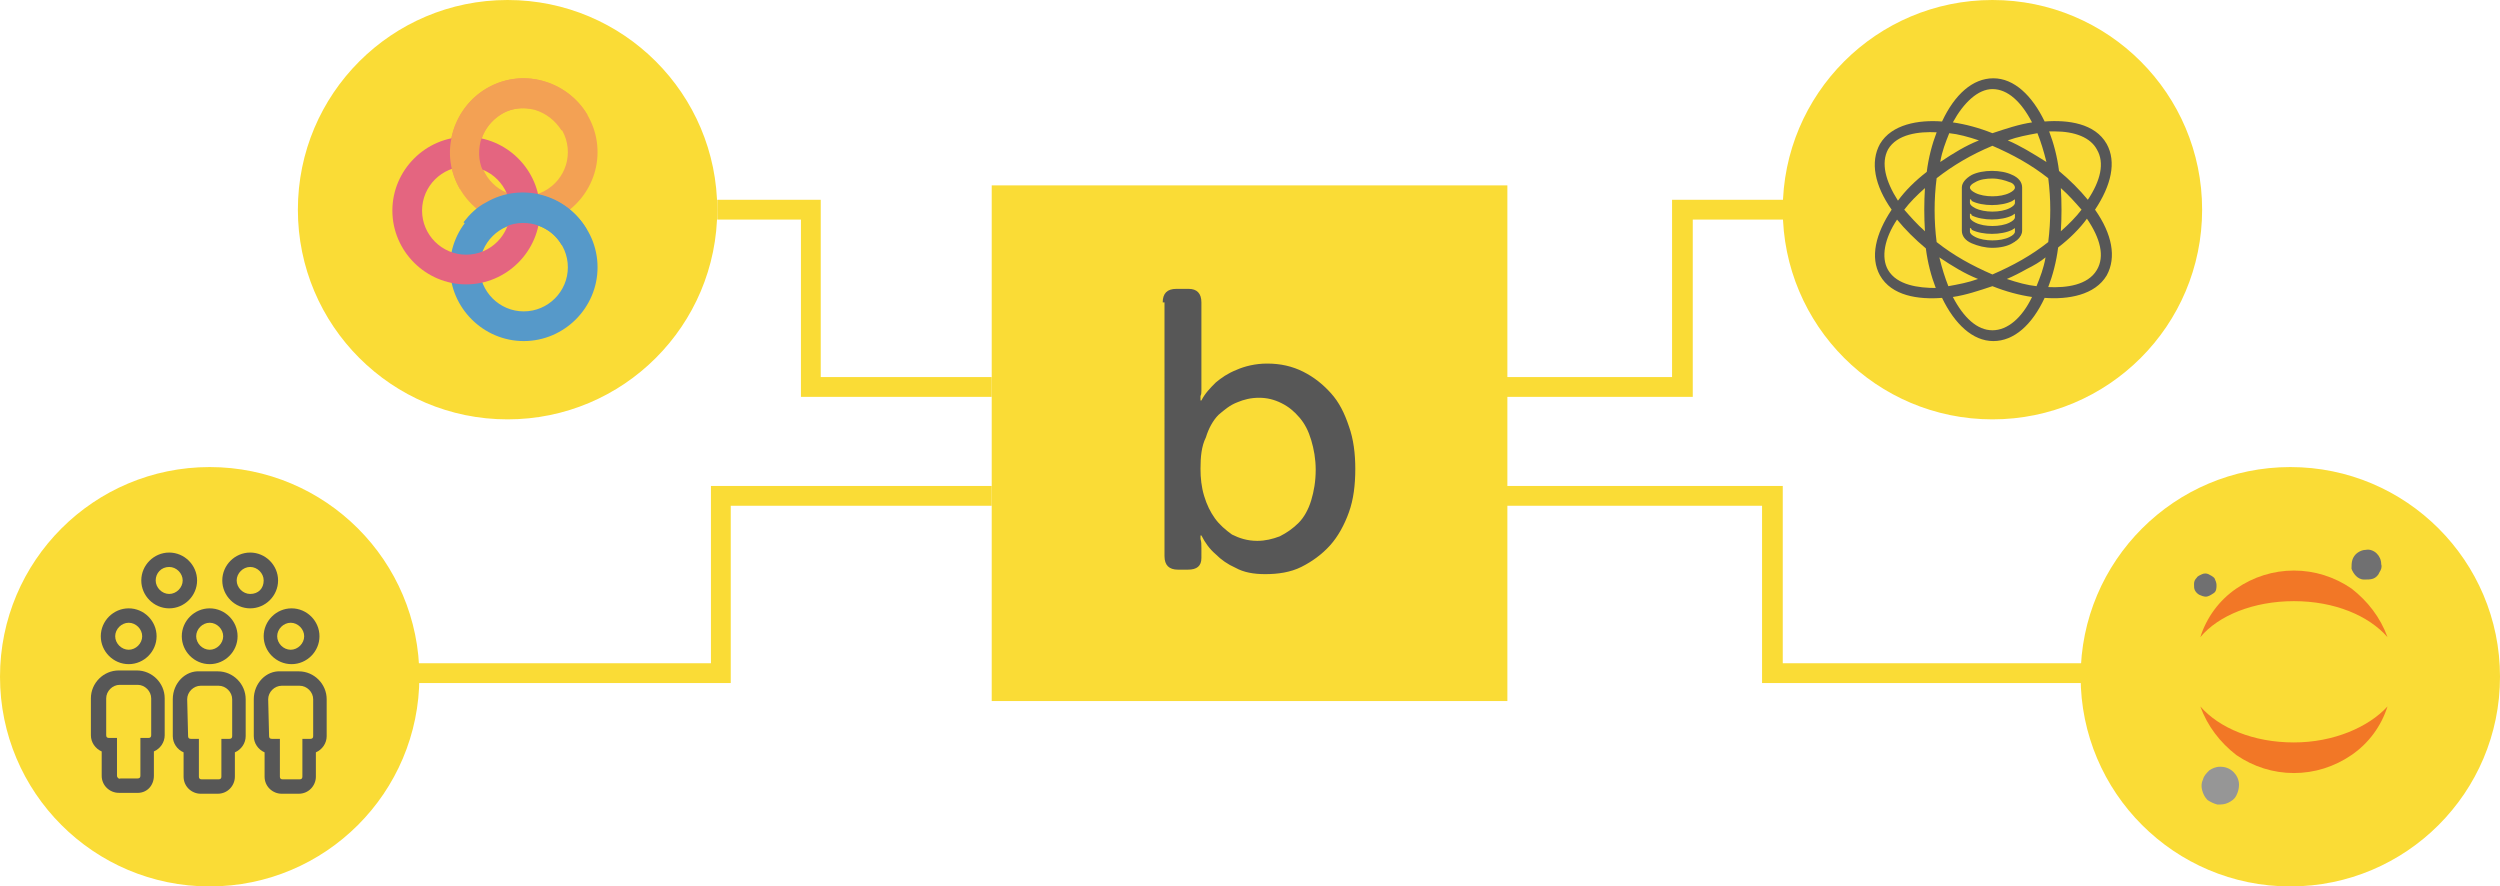 <?xml version="1.0" encoding="utf-8"?>
<!-- Generator: Adobe Illustrator 24.3.0, SVG Export Plug-In . SVG Version: 6.00 Build 0)  -->
<svg version="1.1" id="Layer_1" xmlns="http://www.w3.org/2000/svg" xmlns:xlink="http://www.w3.org/1999/xlink" x="0px" y="0px"
	 viewBox="0 0 277.8 98.5" style="enable-background:new 0 0 277.8 98.5;" xml:space="preserve">
<style type="text/css">
	.st0{fill:#FADC36;}
	.st1{fill:#575757;}
	.st2{fill:#F3A154;}
	.st3{fill:#5699C9;}
	.st4{fill:#E46580;}
	.st5{fill:#F27726;}
	.st6{fill:#969696;}
	.st7{fill:#707071;}
</style>
<g>
	<g>
		<rect x="110.2" y="20.6" class="st0" width="57.3" height="57.3"/>
	</g>
	<g>
		<path class="st1" d="M129.2,33.6c0-1,0.5-1.5,1.5-1.5h1.4c0.9,0,1.4,0.5,1.4,1.5v9c0,0.3,0,0.6,0,0.8c0,0.2,0,0.4-0.1,0.6
			c0,0.2,0,0.4,0,0.5h0.1c0.4-0.8,1-1.4,1.6-2c0.6-0.5,1.3-1,2.3-1.4c0.9-0.4,2.1-0.7,3.4-0.7c1.5,0,2.8,0.3,4,0.9
			c1.2,0.6,2.2,1.4,3.1,2.4s1.5,2.2,2,3.7c0.5,1.4,0.7,3,0.7,4.7c0,1.8-0.2,3.4-0.7,4.8c-0.5,1.4-1.2,2.7-2.1,3.7
			c-0.9,1-2,1.8-3.2,2.4c-1.2,0.6-2.6,0.8-4,0.8c-1.3,0-2.4-0.2-3.3-0.7c-0.9-0.4-1.6-0.9-2.2-1.5c-0.7-0.6-1.2-1.3-1.6-2.1h-0.1
			c0,0.1,0,0.2,0,0.4c0.1,0.3,0.1,0.6,0.1,1V62c0,0.9-0.5,1.3-1.5,1.3h-1.1c-1,0-1.5-0.5-1.5-1.5V33.6z M133.4,52.1c0,1,0.1,2,0.4,3
			s0.7,1.8,1.2,2.5c0.5,0.7,1.2,1.3,1.9,1.8c0.8,0.4,1.7,0.7,2.8,0.7c0.9,0,1.7-0.2,2.5-0.5c0.8-0.4,1.5-0.9,2.1-1.5
			s1.1-1.5,1.4-2.5c0.3-1,0.5-2.1,0.5-3.4c0-1.2-0.2-2.3-0.5-3.3c-0.3-1-0.7-1.8-1.3-2.5c-0.6-0.7-1.2-1.2-2-1.6
			c-0.8-0.4-1.6-0.6-2.5-0.6c-0.9,0-1.7,0.2-2.4,0.5c-0.8,0.3-1.4,0.8-2.1,1.4c-0.6,0.6-1.1,1.5-1.4,2.5
			C133.5,49.6,133.4,50.8,133.4,52.1z"/>
	</g>
</g>
<g>
	<g>
		<circle class="st0" cx="56.4" cy="23.3" r="23.3"/>
	</g>
	<g>
		<g>
			<path class="st2" d="M58.2,25.1c-4.5,0-8.2-3.7-8.2-8.2s3.7-8.2,8.2-8.2s8.2,3.7,8.2,8.2S62.7,25.1,58.2,25.1z M58.2,12
				c-2.7,0-4.9,2.2-4.9,4.9s2.2,4.9,4.9,4.9s4.9-2.2,4.9-4.9S60.9,12,58.2,12z"/>
		</g>
		<g>
			<path class="st3" d="M58.2,37.9c-4.5,0-8.2-3.7-8.2-8.2c0-4.5,3.7-8.2,8.2-8.2c4.5,0,8.2,3.7,8.2,8.2
				C66.4,34.2,62.7,37.9,58.2,37.9z M58.2,24.8c-2.7,0-4.9,2.2-4.9,4.9c0,2.7,2.2,4.9,4.9,4.9c2.7,0,4.9-2.2,4.9-4.9
				C63.1,27,60.9,24.8,58.2,24.8z"/>
		</g>
		<g>
			<path class="st4" d="M51.8,31.6c-4.5,0-8.2-3.7-8.2-8.2c0-4.5,3.7-8.2,8.2-8.2c4.5,0,8.2,3.7,8.2,8.2
				C60,27.9,56.3,31.6,51.8,31.6z M51.8,18.5c-2.7,0-4.9,2.2-4.9,4.9c0,2.7,2.2,4.9,4.9,4.9c2.7,0,4.9-2.2,4.9-4.9
				C56.7,20.7,54.5,18.5,51.8,18.5z"/>
		</g>
		<g>
			<path class="st3" d="M62.4,27.2c-1.3-2.3-4.3-3.1-6.7-1.8c-0.6,0.3-1.1,0.8-1.5,1.3l-2.7-2c0.7-0.9,1.5-1.7,2.5-2.2
				c3.9-2.3,9-0.9,11.2,3L62.4,27.2z"/>
		</g>
		<g>
			<path class="st2" d="M51.1,21c-1.1-1.9-1.4-4.1-0.8-6.2c0.6-2.1,1.9-3.9,3.8-5C56,8.7,58.2,8.4,60.3,9c2.1,0.6,3.9,1.9,5,3.8
				l-2.9,1.7c-0.7-1.1-1.7-1.9-3-2.3c-1.3-0.3-2.6-0.2-3.7,0.5c-1.1,0.7-1.9,1.7-2.3,3c-0.3,1.3-0.2,2.6,0.5,3.7L51.1,21z"/>
		</g>
	</g>
</g>
<g>
	<circle class="st0" cx="23.3" cy="75.2" r="23.3"/>
</g>
<g>
	<g>
		<path class="st1" d="M15.7,64.5c0,1.7,1.4,3.1,3.1,3.1c1.7,0,3.1-1.4,3.1-3.1c0-1.7-1.4-3.1-3.1-3.1
			C17.1,61.4,15.7,62.8,15.7,64.5z M18.8,63c0.8,0,1.5,0.7,1.5,1.5c0,0.8-0.7,1.5-1.5,1.5s-1.5-0.7-1.5-1.5
			C17.3,63.7,17.9,63,18.8,63z"/>
	</g>
	<g>
		<path class="st1" d="M27.8,61.4c-1.7,0-3.1,1.4-3.1,3.1c0,1.7,1.4,3.1,3.1,3.1c1.7,0,3.1-1.4,3.1-3.1
			C30.9,62.8,29.5,61.4,27.8,61.4z M27.8,66c-0.8,0-1.5-0.7-1.5-1.5c0-0.8,0.7-1.5,1.5-1.5c0.8,0,1.5,0.7,1.5,1.5
			C29.3,65.4,28.7,66,27.8,66z"/>
	</g>
	<g>
		<path class="st1" d="M17.4,70.7c0-1.7-1.4-3.1-3.1-3.1c-1.7,0-3.1,1.4-3.1,3.1s1.4,3.1,3.1,3.1C16,73.8,17.4,72.4,17.4,70.7z
			 M12.8,70.7c0-0.8,0.7-1.5,1.5-1.5s1.5,0.7,1.5,1.5c0,0.8-0.7,1.5-1.5,1.5S12.8,71.5,12.8,70.7z"/>
	</g>
	<g>
		<path class="st1" d="M17.1,86.2v-2.7c0.7-0.3,1.2-1,1.2-1.8v-4.1c0-1.7-1.4-3.1-3.1-3.1h-2c-1.7,0-3.1,1.4-3.1,3.1v4.1
			c0,0.8,0.5,1.5,1.2,1.8v2.7c0,1.1,0.9,1.9,1.9,1.9h1.9C16.3,88.2,17.1,87.3,17.1,86.2z M13,86.2v-4.2h-0.9c-0.2,0-0.3-0.1-0.3-0.3
			v-4.1c0-0.8,0.7-1.5,1.5-1.5h2c0.8,0,1.5,0.7,1.5,1.5v4.1c0,0.2-0.1,0.3-0.3,0.3h-0.9v4.2c0,0.2-0.1,0.3-0.3,0.3h-1.9
			C13.2,86.6,13,86.4,13,86.2z"/>
	</g>
	<g>
		<path class="st1" d="M26.4,70.7c0-1.7-1.4-3.1-3.1-3.1s-3.1,1.4-3.1,3.1s1.4,3.1,3.1,3.1S26.4,72.4,26.4,70.7z M21.8,70.7
			c0-0.8,0.7-1.5,1.5-1.5s1.5,0.7,1.5,1.5c0,0.8-0.7,1.5-1.5,1.5S21.8,71.5,21.8,70.7z"/>
	</g>
	<g>
		<path class="st1" d="M19.2,77.7v4.1c0,0.8,0.5,1.5,1.2,1.8v2.7c0,1.1,0.9,1.9,1.9,1.9h1.9c1.1,0,1.9-0.9,1.9-1.9v-2.7
			c0.7-0.3,1.2-1,1.2-1.8v-4.1c0-1.7-1.4-3.1-3.1-3.1h-2C20.6,74.5,19.2,75.9,19.2,77.7z M20.8,77.7c0-0.8,0.7-1.5,1.5-1.5h2
			c0.8,0,1.5,0.7,1.5,1.5v4.1c0,0.2-0.1,0.3-0.3,0.3h-0.9v4.2c0,0.2-0.1,0.3-0.3,0.3h-1.9c-0.2,0-0.3-0.1-0.3-0.3v-4.2h-0.9
			c-0.2,0-0.3-0.1-0.3-0.3L20.8,77.7z"/>
	</g>
	<g>
		<path class="st1" d="M35.5,70.7c0-1.7-1.4-3.1-3.1-3.1c-1.7,0-3.1,1.4-3.1,3.1s1.4,3.1,3.1,3.1C34.1,73.8,35.5,72.4,35.5,70.7z
			 M30.8,70.7c0-0.8,0.7-1.5,1.5-1.5c0.8,0,1.5,0.7,1.5,1.5c0,0.8-0.7,1.5-1.5,1.5C31.5,72.2,30.8,71.5,30.8,70.7z"/>
	</g>
	<g>
		<path class="st1" d="M28.2,77.7v4.1c0,0.8,0.5,1.5,1.2,1.8v2.7c0,1.1,0.9,1.9,1.9,1.9h1.9c1.1,0,1.9-0.9,1.9-1.9v-2.7
			c0.7-0.3,1.2-1,1.2-1.8v-4.1c0-1.7-1.4-3.1-3.1-3.1h-2C29.6,74.5,28.2,75.9,28.2,77.7z M29.8,77.7c0-0.8,0.7-1.5,1.5-1.5h2
			c0.8,0,1.5,0.7,1.5,1.5v4.1c0,0.2-0.1,0.3-0.3,0.3h-0.9v4.2c0,0.2-0.1,0.3-0.3,0.3h-1.9c-0.2,0-0.3-0.1-0.3-0.3v-4.2h-0.9
			c-0.2,0-0.3-0.1-0.3-0.3L29.8,77.7L29.8,77.7z"/>
	</g>
</g>
<g>
	<circle class="st0" cx="221.4" cy="23.3" r="23.3"/>
</g>
<g>
	<g>
		<g>
			<path class="st1" d="M234.1,16c-1.3-2.3-4.3-2.7-6.9-2.5c-1.4-2.9-3.4-4.8-5.7-4.8s-4.3,1.8-5.7,4.8c-2.6-0.2-5.6,0.3-6.9,2.5
				c-1.1,2-0.6,4.6,1.3,7.3c-1.8,2.7-2.4,5.3-1.3,7.3c1.3,2.3,4.3,2.7,6.9,2.5c1.4,2.9,3.4,4.8,5.7,4.8s4.3-1.8,5.7-4.8
				c2.6,0.2,5.6-0.3,6.9-2.5c1.1-2,0.6-4.6-1.3-7.3C234.6,20.6,235.2,18,234.1,16z M221.4,9.9c1.7,0,3.2,1.4,4.4,3.7
				c-1.4,0.2-2.9,0.7-4.4,1.2c-1.5-0.6-3-1-4.4-1.2C218.2,11.4,219.8,9.9,221.4,9.9z M227.6,26.9c-1.9,1.5-3.9,2.6-6.2,3.6
				c-2.3-1-4.3-2.1-6.2-3.6c-0.3-2.3-0.3-4.8,0-7.1c1.8-1.4,3.8-2.6,6.2-3.6c2.3,1,4.3,2.1,6.2,3.6
				C227.9,22.1,227.9,24.5,227.6,26.9z M229,20.9c0.9,0.8,1.6,1.6,2.3,2.4c-0.6,0.8-1.4,1.6-2.3,2.4C229.1,24.2,229.1,22.5,229,20.9
				z M227.3,28.6c-0.2,1.2-0.6,2.2-1,3.2c-1-0.1-2.1-0.4-3.3-0.8c0.7-0.3,1.5-0.7,2.2-1.1C226,29.5,226.7,29.1,227.3,28.6z
				 M219.8,31c-1.1,0.4-2.2,0.6-3.3,0.8c-0.4-1-0.7-2-1-3.2C217,29.6,218.3,30.4,219.8,31z M213.9,25.7c-0.9-0.8-1.6-1.6-2.3-2.4
				c0.6-0.8,1.4-1.6,2.3-2.4C213.8,22.5,213.8,24.1,213.9,25.7z M215.6,18c0.2-1.2,0.6-2.2,1-3.2c1,0.1,2.1,0.4,3.3,0.8
				C218.4,16.2,217.1,17,215.6,18z M223.1,15.6c1.1-0.4,2.2-0.6,3.3-0.8c0.4,1,0.7,2,1,3.2C225.8,17,224.5,16.2,223.1,15.6z
				 M209.8,16.6c1-1.7,3.4-2,5.4-1.9c-0.5,1.3-0.9,2.8-1.1,4.4c-1.3,1-2.4,2.1-3.2,3.2C209.5,20.1,209,18.1,209.8,16.6z M209.8,30
				c-0.8-1.4-0.4-3.5,1-5.6c0.9,1.1,2,2.2,3.2,3.2c0.2,1.6,0.6,3.1,1.1,4.4C213.2,32,210.8,31.7,209.8,30z M221.4,36.7
				c-1.7,0-3.2-1.4-4.4-3.7c1.4-0.2,2.9-0.7,4.4-1.2c1.5,0.6,3,1,4.4,1.2C224.7,35.3,223.1,36.7,221.4,36.7z M233,30
				c-1,1.7-3.4,2-5.4,1.9c0.5-1.3,0.9-2.8,1.1-4.4c1.3-1,2.4-2.1,3.2-3.2C233.4,26.5,233.9,28.5,233,30z M232,22.2
				c-0.9-1.1-2-2.2-3.2-3.2c-0.2-1.6-0.6-3.1-1.1-4.4c0.2,0,0.4,0,0.6,0c2.3,0,4,0.7,4.7,2C233.9,18.1,233.4,20.1,232,22.2z"/>
		</g>
	</g>
	<g transform="translate(0,-952.362)">
		<g>
			<path class="st1" d="M221.4,971.7c-0.8,0-1.6,0.2-2.2,0.4s-1,0.7-1,1.2v4.8c0,0.5,0.4,0.9,1,1.2c0.6,0.3,1.3,0.4,2.2,0.4
				s1.6-0.2,2.2-0.4s1-0.7,1-1.2v-4.8c0-0.5-0.4-0.9-1-1.2S222.3,971.7,221.4,971.7z M221.4,972c0.8,0,1.5,0.2,2,0.4
				c0.5,0.2,0.8,0.6,0.8,0.8c0,0.3-0.3,0.6-0.8,0.8c-0.5,0.2-1.2,0.4-2,0.4c-0.8,0-1.5-0.2-2-0.4s-0.8-0.6-0.8-0.8
				c0-0.3,0.3-0.6,0.8-0.8C219.9,972.2,220.6,972,221.4,972z M218.7,974c0.2,0.2,0.4,0.3,0.6,0.4c0.6,0.3,1.3,0.4,2.2,0.4
				s1.6-0.2,2.2-0.4c0.2-0.1,0.4-0.3,0.6-0.4v0.8c0,0.3-0.3,0.6-0.8,0.8c-0.5,0.2-1.2,0.4-2,0.4c-0.8,0-1.5-0.2-2-0.4
				s-0.8-0.6-0.8-0.8V974z M218.7,975.6c0.2,0.2,0.4,0.3,0.6,0.4c0.6,0.3,1.3,0.4,2.2,0.4s1.6-0.2,2.2-0.4c0.2-0.1,0.4-0.3,0.6-0.4
				v0.8c0,0.3-0.3,0.6-0.8,0.8c-0.5,0.2-1.2,0.4-2,0.4c-0.8,0-1.5-0.2-2-0.4c-0.5-0.2-0.8-0.6-0.8-0.8V975.6z M218.7,977.2
				c0.2,0.2,0.4,0.3,0.6,0.4c0.6,0.3,1.3,0.4,2.2,0.4s1.6-0.2,2.2-0.4c0.2-0.1,0.4-0.3,0.6-0.4v0.8c0,0.3-0.3,0.6-0.8,0.8
				c-0.5,0.2-1.2,0.4-2,0.4c-0.8,0-1.5-0.2-2-0.4c-0.5-0.2-0.8-0.6-0.8-0.8V977.2z"/>
			<path class="st1" d="M221.4,979.9c-0.8,0-1.6-0.2-2.3-0.5c-0.7-0.3-1.1-0.8-1.1-1.4v-4.8c0-0.5,0.4-1,1.1-1.4
				c1.2-0.6,3.3-0.6,4.5,0c0.7,0.3,1.1,0.8,1.1,1.4v4.8c0,0.5-0.4,1-1.1,1.4C223.1,979.7,222.3,979.9,221.4,979.9z M218.9,977.7v0.4
				c0,0.2,0.2,0.4,0.6,0.6c1,0.5,2.8,0.5,3.8,0c0.4-0.2,0.6-0.4,0.6-0.6v-0.4c-0.1,0.1-0.2,0.1-0.3,0.2c-1.2,0.6-3.3,0.6-4.5,0
				C219.1,977.8,219,977.7,218.9,977.7z M218.9,976.1v0.4c0,0.2,0.2,0.4,0.6,0.6c1,0.5,2.8,0.5,3.8,0c0.4-0.2,0.6-0.4,0.6-0.6v-0.4
				c-0.1,0.1-0.2,0.1-0.3,0.2c-1.2,0.6-3.3,0.6-4.5,0C219.1,976.2,219,976.1,218.9,976.1z M218.9,974.5v0.4c0,0.2,0.2,0.4,0.6,0.6
				c1,0.5,2.8,0.5,3.8,0c0.4-0.2,0.6-0.4,0.6-0.6v-0.4c-0.1,0.1-0.2,0.1-0.3,0.2c-1.2,0.6-3.3,0.6-4.5,0
				C219.1,974.6,219,974.5,218.9,974.5z M221.4,972.2c-0.7,0-1.4,0.1-1.9,0.4c-0.4,0.2-0.6,0.4-0.6,0.6c0,0.2,0.2,0.4,0.6,0.6
				c1,0.5,2.8,0.5,3.8,0c0.4-0.2,0.6-0.4,0.6-0.6c0-0.2-0.2-0.5-0.6-0.6C222.8,972.4,222.1,972.2,221.4,972.2z"/>
		</g>
	</g>
</g>
<g>
	<circle class="st0" cx="254.5" cy="75.2" r="23.3"/>
</g>
<g>
	<path class="st5" d="M254.9,82.5c-4.5,0-8.3-1.6-10.4-4c0.8,2.2,2.2,4,4,5.4c1.9,1.3,4.1,2,6.4,2c2.3,0,4.5-0.7,6.4-2
		c1.9-1.3,3.3-3.2,4-5.4C263.2,80.8,259.3,82.5,254.9,82.5z"/>
	<path class="st5" d="M254.9,66.8c4.5,0,8.3,1.6,10.4,4c-0.8-2.2-2.2-4-4-5.4c-1.9-1.3-4.1-2-6.4-2c-2.3,0-4.5,0.7-6.4,2
		c-1.9,1.3-3.3,3.2-4,5.4C246.5,68.4,250.4,66.8,254.9,66.8z"/>
</g>
<path class="st6" d="M248.8,87.2c0,0.4-0.1,0.8-0.3,1.2c-0.2,0.4-0.5,0.6-0.9,0.8c-0.4,0.2-0.8,0.2-1.2,0.2
	c-0.4-0.1-0.8-0.3-1.1-0.5c-0.3-0.3-0.5-0.7-0.6-1.1c-0.1-0.4-0.1-0.8,0.1-1.2c0.1-0.4,0.4-0.7,0.7-1c0.3-0.2,0.7-0.4,1.2-0.4
	c0.6,0,1.1,0.2,1.5,0.6C248.5,86.1,248.8,86.6,248.8,87.2L248.8,87.2z"/>
<g>
	<path class="st7" d="M264.1,61.5c-0.3-0.3-0.8-0.5-1.2-0.4c-0.3,0-0.6,0.1-0.9,0.3s-0.5,0.5-0.6,0.8c-0.1,0.3-0.1,0.7-0.1,1
		c0.1,0.3,0.3,0.6,0.5,0.8c0.2,0.2,0.5,0.4,0.9,0.4s0.7,0,1-0.1c0.3-0.1,0.6-0.4,0.7-0.7c0.2-0.3,0.3-0.6,0.2-0.9
		C264.6,62.2,264.4,61.8,264.1,61.5z"/>
	<path class="st7" d="M245.4,63.8c-0.2-0.1-0.5-0.1-0.7,0c-0.2,0.1-0.5,0.2-0.6,0.4c-0.2,0.2-0.3,0.4-0.3,0.7s0,0.5,0.1,0.7
		c0.1,0.2,0.3,0.4,0.5,0.5c0.2,0.1,0.5,0.2,0.7,0.2c0.3,0,0.6-0.2,0.9-0.4s0.3-0.6,0.3-0.9c0-0.2-0.1-0.5-0.2-0.7
		S245.6,63.9,245.4,63.8z"/>
</g>
<g>
	<polygon class="st0" points="110.2,44.1 89,44.1 89,24.4 79.7,24.4 79.7,22.2 91.2,22.2 91.2,41.9 110.2,41.9 	"/>
</g>
<g>
	<polygon class="st0" points="81.2,75.9 41.1,75.9 41.1,73.7 79,73.7 79,54 110.2,54 110.2,56.2 81.2,56.2 	"/>
</g>
<g>
	<polygon class="st0" points="188.1,44.1 166.9,44.1 166.9,41.9 185.8,41.9 185.8,22.2 201.4,22.2 201.4,24.4 188.1,24.4 	"/>
</g>
<g>
	<polygon class="st0" points="236,75.9 195.8,75.9 195.8,56.2 166.9,56.2 166.9,54 198.1,54 198.1,73.7 236,73.7 	"/>
</g>
</svg>
